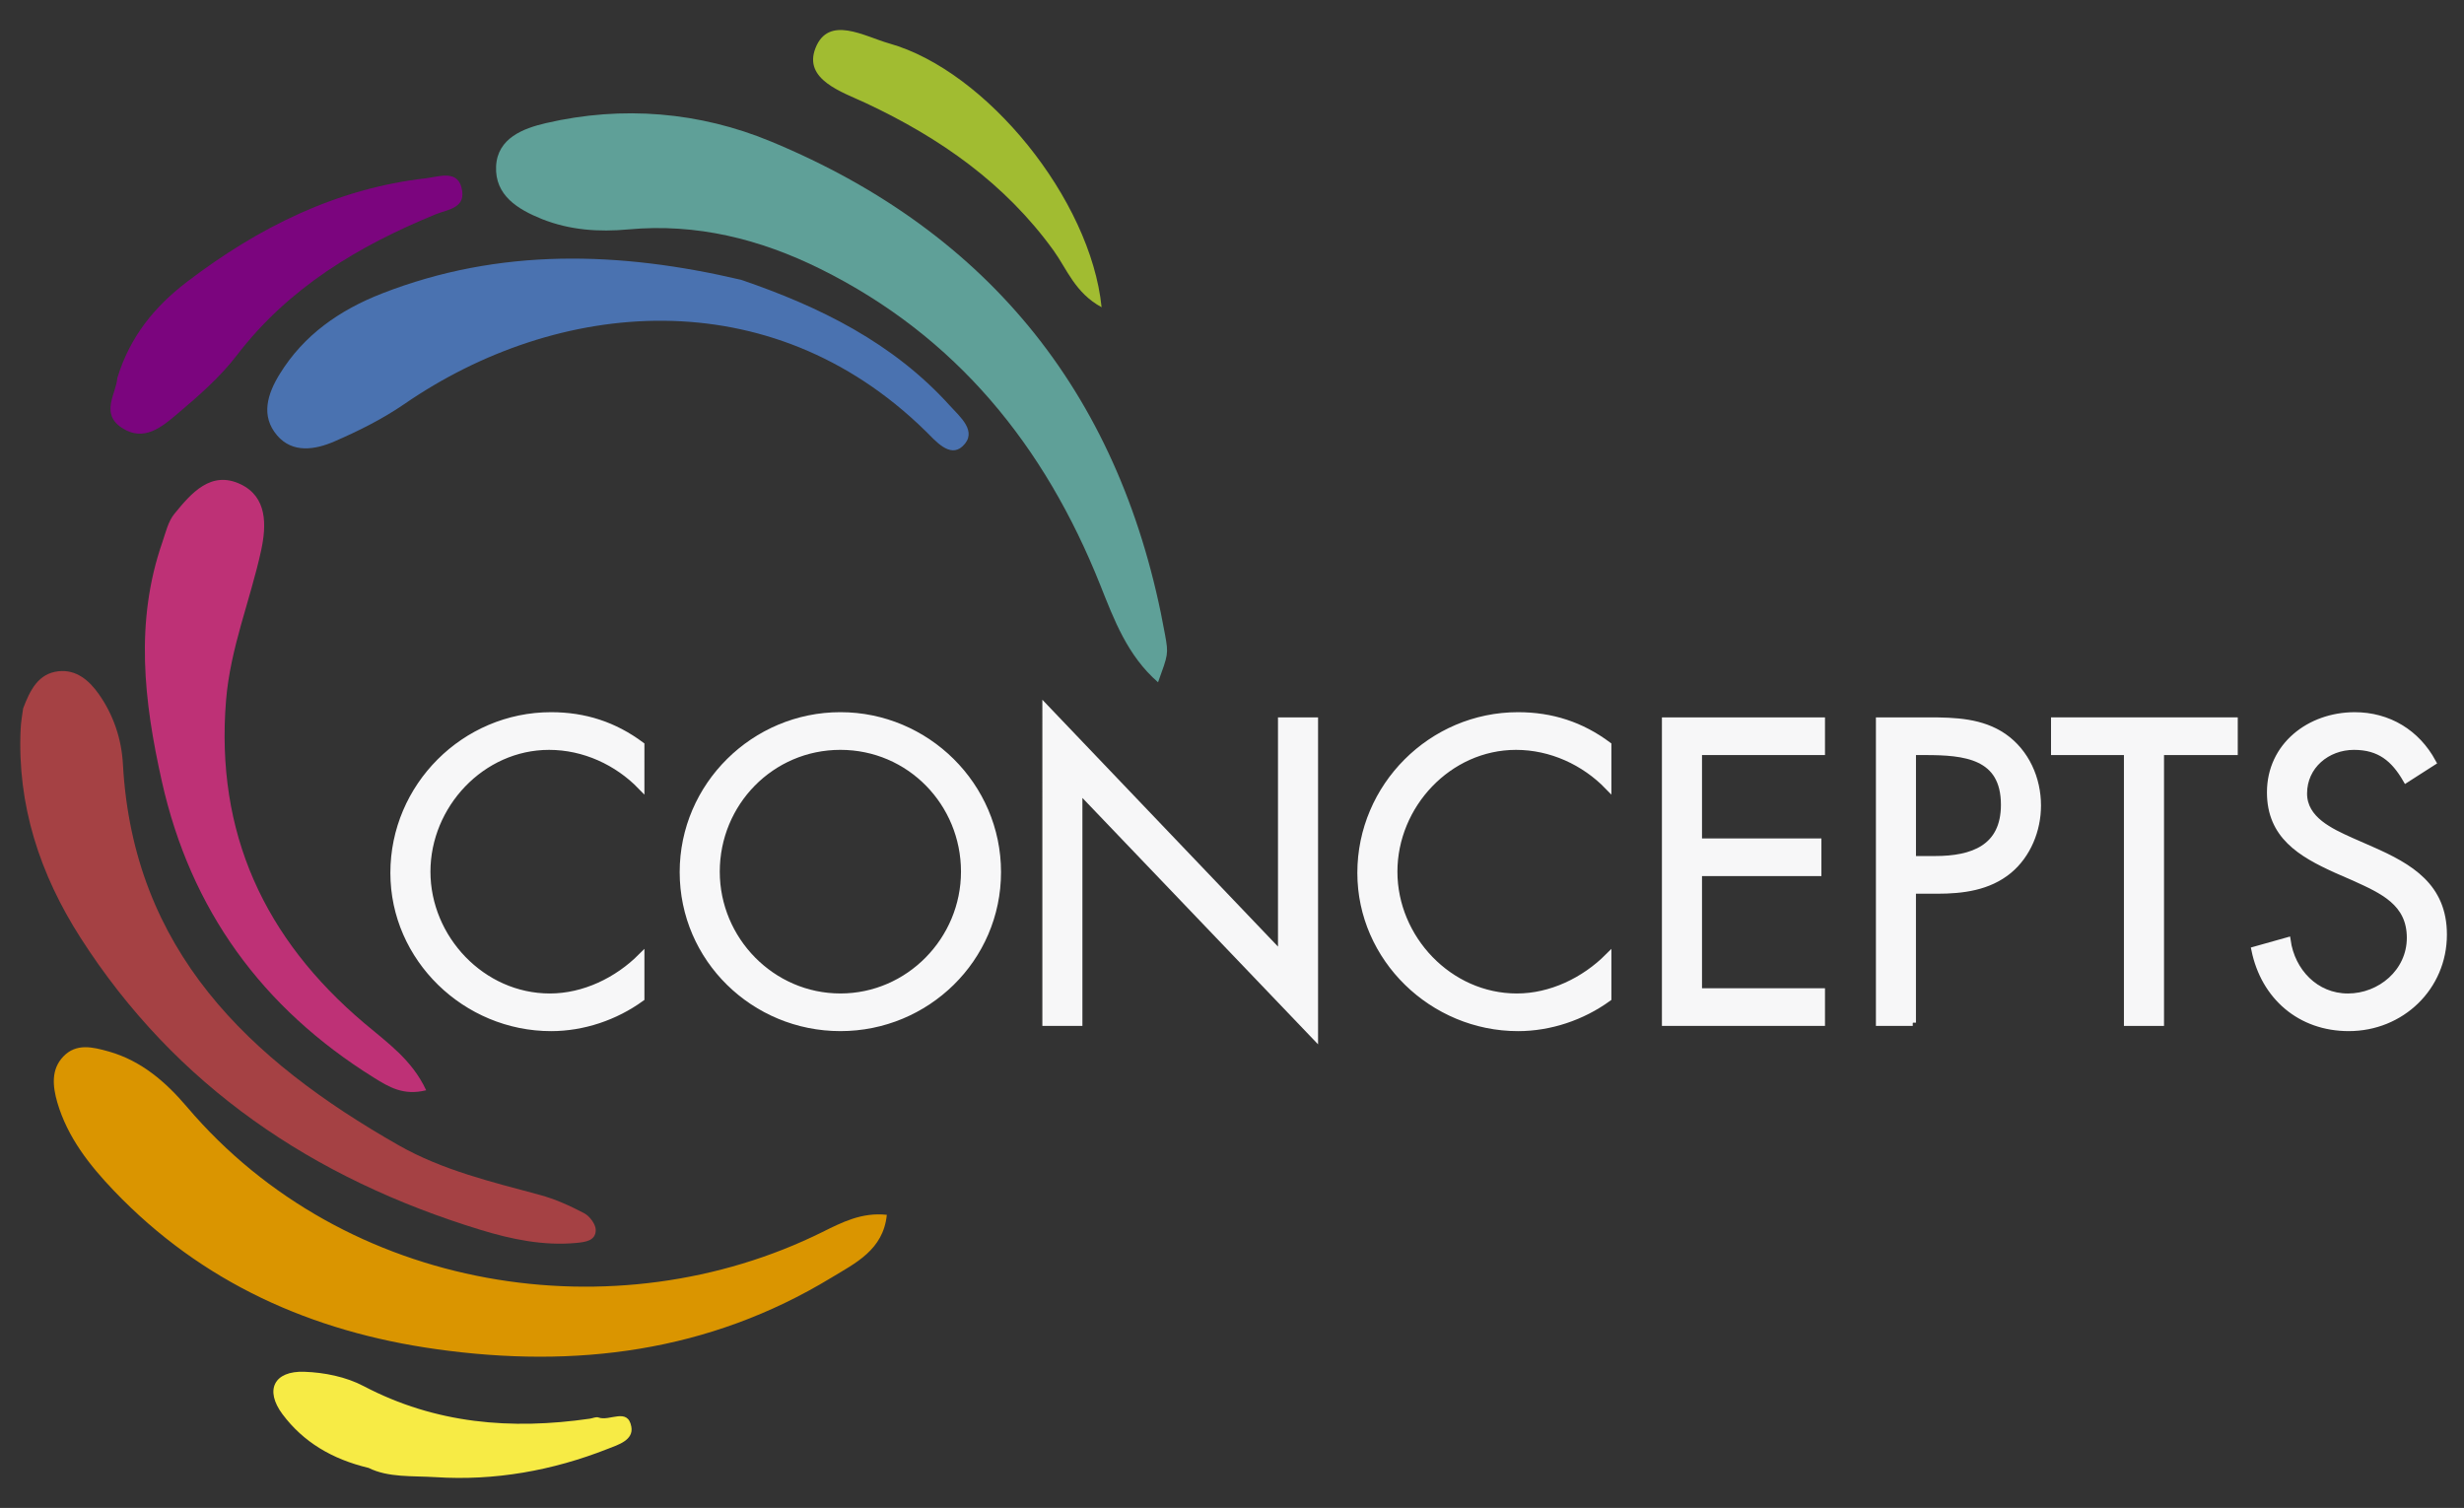 <?xml version="1.0" encoding="utf-8"?>
<!-- Generator: Adobe Illustrator 16.0.0, SVG Export Plug-In . SVG Version: 6.00 Build 0)  -->
<!DOCTYPE svg PUBLIC "-//W3C//DTD SVG 1.1//EN" "http://www.w3.org/Graphics/SVG/1.1/DTD/svg11.dtd">
<svg version="1.1" id="Capa_1" xmlns="http://www.w3.org/2000/svg" xmlns:xlink="http://www.w3.org/1999/xlink" x="0px" y="0px"
	 width="192px" height="117.5px" viewBox="0 0 192 117.5" enable-background="new 0 0 192 117.5" xml:space="preserve">
<rect x="0" y="0" width="192" height="117.5" fill="#333333" stroke="none"/>
<g>
	<g>
		<path fill-rule="evenodd" clip-rule="evenodd" fill="#5FA098" d="M90.237,53.164c-2.391-2.082-3.422-4.87-4.51-7.595
			C81.407,34.742,74.52,26.209,63.919,20.952c-4.706-2.33-9.655-3.562-14.935-3.078c-2.319,0.216-4.585,0.06-6.755-0.805
			c-1.88-0.757-3.68-1.846-3.572-4.117c0.106-2.194,2.133-2.952,3.878-3.358c5.975-1.386,11.981-0.877,17.547,1.434
			c17.22,7.138,27.407,20.087,30.702,38.437C91.061,50.991,91.017,50.997,90.237,53.164z"/>
		<path fill-rule="evenodd" clip-rule="evenodd" fill="#DA9500" d="M69.103,94.66c-0.273,2.744-2.473,3.773-4.338,4.907
			c-9.533,5.786-19.931,7.088-30.791,5.557c-9.689-1.36-18.239-5.171-25.091-12.334c-1.911-1.999-3.618-4.164-4.417-6.887
			c-0.359-1.252-0.504-2.561,0.465-3.576c1.009-1.06,2.284-0.748,3.543-0.394c2.55,0.72,4.463,2.398,6.088,4.309
			c12.362,14.563,33.477,17.708,49.515,9.762C65.593,95.254,67.143,94.445,69.103,94.66z"/>
		<path fill-rule="evenodd" clip-rule="evenodd" fill="#A54144" d="M1.802,55.199c0.547-1.438,1.187-2.725,2.761-2.895
			c1.368-0.147,2.371,0.695,3.134,1.777c1.153,1.638,1.775,3.51,1.882,5.466c0.799,14.516,9.823,23.054,21.475,29.687
			c3.421,1.951,7.229,2.853,10.994,3.869c1.2,0.323,2.366,0.85,3.472,1.432c0.429,0.227,0.902,0.859,0.902,1.305
			c0.002,0.855-0.831,0.942-1.516,1.009c-2.558,0.242-5.068-0.288-7.449-1.015C24.444,91.856,13.696,84.666,6.264,73.055
			c-3.152-4.929-4.936-10.323-4.655-16.264C1.635,56.22,1.744,55.655,1.802,55.199z"/>
		<path fill-rule="evenodd" clip-rule="evenodd" fill="#4A72B0" d="M57.751,21.804c6.132,2.095,11.842,4.907,16.265,9.806
			c0.781,0.864,2.216,2.032,0.981,3.171c-0.996,0.92-2.114-0.448-2.871-1.188C59.982,21.686,43.43,23.271,31.499,31.489
			c-1.686,1.158-3.557,2.091-5.44,2.907c-1.495,0.648-3.258,0.948-4.47-0.472c-1.295-1.523-0.746-3.236,0.211-4.786
			c1.884-3.054,4.674-4.982,7.95-6.263C38.956,19.278,48.316,19.588,57.751,21.804z"/>
		<path fill-rule="evenodd" clip-rule="evenodd" fill="#BE3176" d="M33.208,84.953c-1.776,0.443-2.915-0.262-4.072-0.98
			c-8.701-5.419-14.284-13.071-16.526-23.097c-1.393-6.215-2.115-12.433,0.044-18.636c0.259-0.751,0.446-1.603,0.93-2.195
			c1.314-1.618,2.859-3.417,5.171-2.309c2.071,0.993,2.021,3.175,1.592,5.158c-0.852,3.906-2.403,7.611-2.734,11.688
			c-0.835,10.336,3,18.563,10.76,25.134C30.17,81.237,32.101,82.572,33.208,84.953z"/>
		<path fill-rule="evenodd" clip-rule="evenodd" fill="#7B057E" d="M9.141,29.458c0.987-3.253,2.945-5.604,5.444-7.508
			c5.539-4.22,11.624-7.269,18.641-8.063c0.974-0.111,2.551-0.749,2.791,1.007c0.187,1.359-1.208,1.444-2.112,1.82
			c-5.996,2.468-11.413,5.699-15.451,10.971c-1.305,1.705-2.979,3.165-4.633,4.561c-1.193,1.013-2.603,2.211-4.304,1.104
			C7.773,32.226,9.058,30.676,9.141,29.458z"/>
		<path fill-rule="evenodd" clip-rule="evenodd" fill="#F7EB45" d="M28.721,114.379c-2.837-0.676-5.084-2.011-6.708-4.182
			c-1.408-1.883-0.662-3.392,1.701-3.307c1.559,0.052,3.254,0.394,4.617,1.114c5.61,2.947,11.508,3.422,17.632,2.54
			c0.222-0.031,0.484-0.164,0.672-0.093c0.853,0.326,2.284-0.806,2.56,0.718c0.193,1.05-1.031,1.412-1.848,1.732
			c-4.31,1.696-8.803,2.497-13.415,2.199C32.14,114.989,30.252,115.146,28.721,114.379z"/>
		<path fill-rule="evenodd" clip-rule="evenodd" fill="#A1BC31" d="M85.838,23.94c-2.07-1.129-2.692-2.959-3.736-4.411
			c-3.788-5.248-8.852-8.786-14.638-11.499c-1.845-0.861-4.883-1.825-3.923-4.276c1.021-2.61,3.812-0.916,5.76-0.366
			C76.866,5.526,84.996,15.541,85.838,23.94z"/>
	</g>
	<g>
		<path fill="#F7F7F8" stroke="#F7F7F8" stroke-width="0.5" stroke-miterlimit="10" d="M49.964,61.301
			c-1.872-1.936-4.463-3.121-7.18-3.121c-5.245,0-9.493,4.558-9.493,9.742c0,5.183,4.275,9.74,9.554,9.74
			c2.656,0,5.247-1.249,7.119-3.122v3.247c-2.027,1.468-4.528,2.309-7.023,2.309c-6.65,0-12.273-5.4-12.273-12.08
			c0-6.745,5.527-12.272,12.273-12.272c2.621,0,4.931,0.75,7.023,2.312V61.301z"/>
		<path fill="#F7F7F8" stroke="#F7F7F8" stroke-width="0.5" stroke-miterlimit="10" d="M77.752,67.953
			c0,6.776-5.556,12.142-12.267,12.142c-6.716,0-12.273-5.366-12.273-12.142c0-6.745,5.557-12.21,12.273-12.21
			C72.197,55.743,77.752,61.208,77.752,67.953z M55.836,67.921c0,5.306,4.309,9.74,9.65,9.74c5.339,0,9.646-4.435,9.646-9.74
			c0-5.343-4.243-9.742-9.646-9.742C60.082,58.18,55.836,62.579,55.836,67.921z"/>
		<path fill="#F7F7F8" stroke="#F7F7F8" stroke-width="0.5" stroke-miterlimit="10" d="M81.473,55.149l18.36,19.232V56.148h2.623
			v24.604L84.094,61.552V79.69h-2.621V55.149z"/>
		<path fill="#F7F7F8" stroke="#F7F7F8" stroke-width="0.5" stroke-miterlimit="10" d="M125.313,61.301
			c-1.872-1.936-4.465-3.121-7.182-3.121c-5.246,0-9.491,4.558-9.491,9.742c0,5.183,4.278,9.74,9.555,9.74
			c2.653,0,5.246-1.249,7.118-3.122v3.247c-2.029,1.468-4.529,2.309-7.025,2.309c-6.653,0-12.271-5.4-12.271-12.08
			c0-6.745,5.526-12.272,12.271-12.272c2.623,0,4.933,0.75,7.025,2.312V61.301z"/>
		<path fill="#F7F7F8" stroke="#F7F7F8" stroke-width="0.5" stroke-miterlimit="10" d="M129.75,56.148h12.207v2.437h-9.583v6.994
			h9.304v2.436h-9.304v9.24h9.583v2.436H129.75V56.148z"/>
		<path fill="#F7F7F8" stroke="#F7F7F8" stroke-width="0.5" stroke-miterlimit="10" d="M149.046,79.69h-2.621V56.148h3.872
			c2.028,0,4.119,0.064,5.838,1.25c1.748,1.218,2.654,3.278,2.654,5.371c0,1.903-0.782,3.839-2.25,5.058
			c-1.592,1.313-3.621,1.562-5.588,1.562h-1.906V79.69z M149.046,66.952h1.748c2.903,0,5.372-0.873,5.372-4.244
			c0-3.843-3.09-4.123-6.15-4.123h-0.969V66.952z"/>
		<path fill="#F7F7F8" stroke="#F7F7F8" stroke-width="0.5" stroke-miterlimit="10" d="M168.375,79.69h-2.624V58.585h-5.681v-2.437
			h14.051v2.437h-5.746V79.69z"/>
		<path fill="#F7F7F8" stroke="#F7F7F8" stroke-width="0.5" stroke-miterlimit="10" d="M187.485,60.739
			c-0.938-1.622-2.061-2.559-4.058-2.559c-2.095,0-3.905,1.498-3.905,3.65c0,2.031,2.092,2.967,3.682,3.686l1.565,0.688
			c3.059,1.342,5.65,2.871,5.65,6.618c0,4.12-3.31,7.273-7.398,7.273c-3.779,0-6.59-2.433-7.339-6.086l2.56-0.719
			c0.343,2.405,2.186,4.373,4.713,4.373c2.53,0,4.84-1.936,4.84-4.589c0-2.748-2.153-3.685-4.34-4.682l-1.436-0.627
			c-2.747-1.248-5.123-2.653-5.123-6.024c0-3.651,3.096-5.996,6.589-5.996c2.625,0,4.84,1.344,6.09,3.655L187.485,60.739z"/>
	</g>
</g>
</svg>
